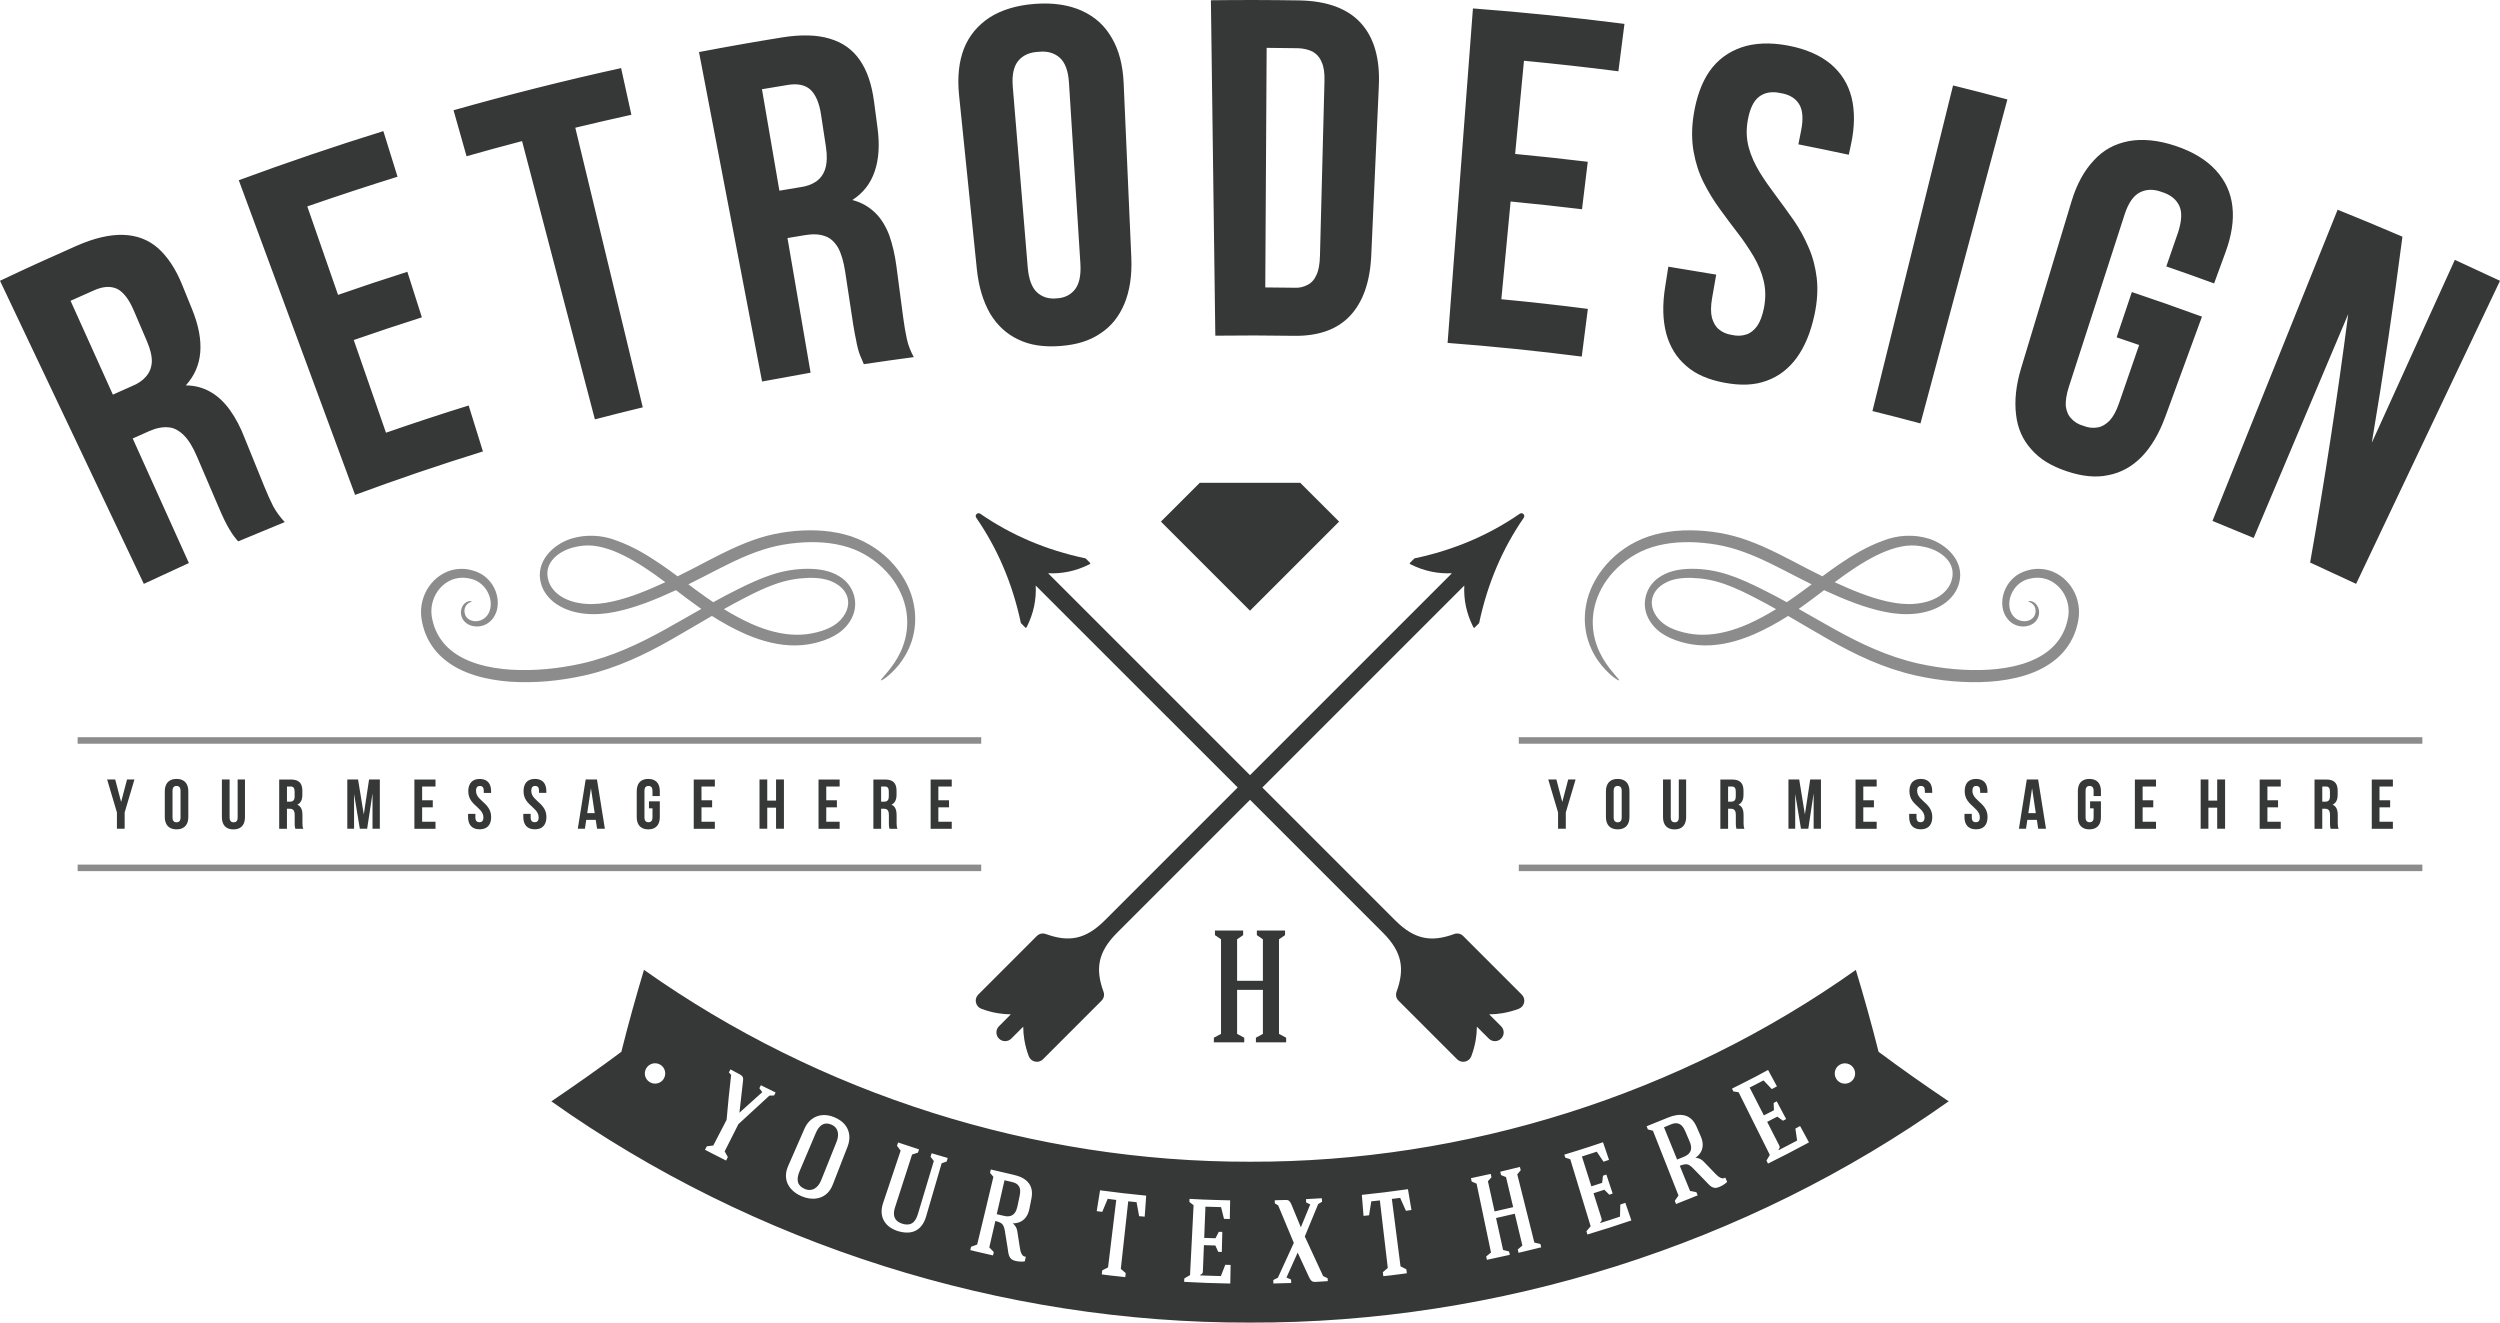 <?xml version="1.0" encoding="utf-8"?>
<!-- Generator: Adobe Illustrator 16.0.0, SVG Export Plug-In . SVG Version: 6.00 Build 0)  -->
<!DOCTYPE svg PUBLIC "-//W3C//DTD SVG 1.1//EN" "http://www.w3.org/Graphics/SVG/1.1/DTD/svg11.dtd">
<svg version="1.1" id="Layer_1" xmlns="http://www.w3.org/2000/svg" xmlns:xlink="http://www.w3.org/1999/xlink" x="0px" y="0px"
	 width="127.253px" height="67.322px" viewBox="0 0 127.253 67.322" enable-background="new 0 0 127.253 67.322"
	 xml:space="preserve">
<g>
	<path fill="#363837" d="M51.452,51.63c-0.222-0.001-0.444-0.02-0.665-0.056c-0.287-0.047-0.566-0.125-0.834-0.225
		c-0.145-0.056-0.244-0.17-0.276-0.319c-0.033-0.152,0.01-0.298,0.119-0.406l2.976-2.977c0.125-0.124,0.299-0.164,0.464-0.104
		c1.153,0.42,2.011,0.291,2.994-0.69l6.77-6.77L52.719,29.806c0.036,0.704-0.103,1.404-0.45,2.098
		c-0.013,0.026-0.032,0.048-0.056,0.061l-0.249-0.249c-0.425-2.016-1.193-3.798-2.274-5.364c-0.04-0.059-0.033-0.136,0.018-0.186
		c0.05-0.051,0.127-0.057,0.186-0.018c1.567,1.082,3.348,1.851,5.365,2.274l0.248,0.25c-0.013,0.022-0.034,0.042-0.06,0.056
		c-0.693,0.346-1.393,0.484-2.098,0.45l10.278,10.278l10.279-10.278c-0.705,0.034-1.405-0.104-2.099-0.45
		c-0.026-0.014-0.046-0.033-0.06-0.056l0.249-0.25c2.016-0.424,3.797-1.192,5.365-2.274c0.058-0.039,0.135-0.033,0.186,0.018
		c0.049,0.05,0.057,0.127,0.017,0.186c-1.081,1.566-1.849,3.349-2.273,5.364l-0.25,0.249c-0.023-0.013-0.043-0.034-0.056-0.061
		c-0.347-0.693-0.485-1.394-0.45-2.098L64.255,40.084l6.77,6.77c0.982,0.981,1.84,1.11,2.994,0.69
		c0.165-0.061,0.34-0.021,0.464,0.104l2.976,2.977c0.109,0.108,0.153,0.254,0.12,0.406c-0.033,0.149-0.132,0.264-0.276,0.319
		c-0.27,0.1-0.548,0.178-0.835,0.225c-0.221,0.036-0.443,0.055-0.666,0.056l0.607,0.607c0.174,0.173,0.174,0.456,0,0.628
		c-0.172,0.174-0.455,0.174-0.627,0l-0.607-0.606c-0.002,0.223-0.021,0.444-0.057,0.664c-0.047,0.289-0.124,0.566-0.225,0.835
		c-0.054,0.146-0.169,0.244-0.32,0.278c-0.151,0.031-0.296-0.01-0.406-0.12l-2.977-2.977c-0.124-0.124-0.162-0.298-0.102-0.464
		c0.419-1.152,0.292-2.012-0.69-2.994l-6.77-6.77l-6.77,6.77c-0.981,0.982-1.109,1.842-0.689,2.994
		c0.06,0.166,0.021,0.34-0.103,0.464l-2.976,2.977c-0.109,0.11-0.255,0.151-0.406,0.12c-0.151-0.034-0.267-0.133-0.32-0.278
		c-0.101-0.269-0.177-0.546-0.224-0.835c-0.037-0.22-0.056-0.441-0.057-0.664l-0.607,0.606c-0.172,0.174-0.455,0.174-0.628,0
		c-0.173-0.172-0.173-0.455,0-0.628L51.452,51.63z"/>
	<path fill-rule="evenodd" clip-rule="evenodd" fill="#363837" d="M94.464,49.369c0.414,1.371,0.807,2.77,1.157,4.169
		c1.167,0.869,2.351,1.699,3.568,2.52C88.884,63.377,76.25,67.36,63.625,67.322c-12.627,0.032-25.253-3.96-35.561-11.262
		c1.217-0.823,2.398-1.653,3.564-2.522c0.349-1.401,0.739-2.801,1.151-4.172c8.956,6.34,19.871,9.792,30.847,9.767
		C74.602,59.163,85.521,55.715,94.464,49.369L94.464,49.369z M93.636,54.202c-0.243,0.146-0.317,0.467-0.169,0.711
		s0.468,0.321,0.715,0.17c0.248-0.148,0.32-0.475,0.167-0.716C94.196,54.124,93.878,54.054,93.636,54.202L93.636,54.202z
		 M33.785,54.91c0.148-0.247,0.071-0.565-0.17-0.713c-0.243-0.146-0.559-0.076-0.713,0.169c-0.153,0.239-0.081,0.565,0.168,0.714
		C33.316,55.231,33.636,55.156,33.785,54.91L33.785,54.91L33.785,54.91z M36.307,58.308l-0.33,0.041l-0.092,0.176l0.347,0.179
		l0.375,0.191l0.353,0.179l0.088-0.177l-0.161-0.291l0.698-1.384l1.577-1.452l0.243-0.01l0.074-0.151l-0.75-0.369l-0.076,0.151
		l0.148,0.201l-1.163,1.047l0.18-1.588c0.008-0.065,0.012-0.117,0.006-0.163c-0.004-0.043-0.02-0.078-0.047-0.111
		c-0.027-0.031-0.071-0.064-0.132-0.096l-0.461-0.247l-0.083,0.151l0.115,0.132c-0.086,0.757-0.167,1.524-0.231,2.284L36.307,58.308
		L36.307,58.308z M43.146,58.355c0.081-0.214,0.107-0.419,0.079-0.61c-0.027-0.191-0.104-0.363-0.232-0.515
		c-0.126-0.149-0.304-0.267-0.522-0.36c-0.218-0.092-0.426-0.127-0.622-0.109c-0.197,0.019-0.373,0.087-0.526,0.203
		c-0.156,0.115-0.279,0.275-0.372,0.484L40.11,59.37c-0.089,0.207-0.122,0.41-0.097,0.605c0.024,0.196,0.106,0.371,0.241,0.529
		c0.135,0.159,0.321,0.289,0.555,0.389c0.237,0.101,0.464,0.134,0.673,0.119c0.208-0.016,0.389-0.084,0.545-0.204
		c0.156-0.12,0.274-0.287,0.358-0.498L43.146,58.355L43.146,58.355L43.146,58.355z M41.517,57.691L41.517,57.691l-0.82,1.931
		c-0.093,0.217-0.119,0.4-0.078,0.553c0.042,0.149,0.158,0.266,0.346,0.344c0.095,0.042,0.186,0.058,0.272,0.05
		c0.084-0.005,0.163-0.029,0.234-0.074c0.072-0.044,0.134-0.101,0.19-0.173c0.053-0.071,0.101-0.152,0.137-0.245l0.78-1.948
		c0.051-0.124,0.076-0.245,0.079-0.36c0.001-0.117-0.023-0.22-0.079-0.312c-0.056-0.091-0.142-0.161-0.262-0.214
		c-0.176-0.074-0.331-0.072-0.463,0.004C41.722,57.323,41.608,57.47,41.517,57.691L41.517,57.691z M45.927,62.288
		c-0.121-0.037-0.217-0.093-0.29-0.166c-0.071-0.071-0.116-0.164-0.13-0.276s0.003-0.25,0.056-0.407l0.863-2.672l0.3-0.096
		l0.053-0.167l-1.064-0.351l-0.057,0.166l0.186,0.252l-0.893,2.663c-0.061,0.184-0.085,0.352-0.074,0.506
		c0.012,0.153,0.054,0.292,0.126,0.413c0.073,0.121,0.17,0.228,0.291,0.314c0.123,0.084,0.261,0.151,0.417,0.2
		c0.156,0.047,0.309,0.071,0.455,0.072c0.146,0.003,0.282-0.025,0.409-0.081c0.126-0.058,0.239-0.146,0.334-0.267
		c0.097-0.121,0.174-0.277,0.231-0.471l0.791-2.708l0.256-0.089l0.052-0.18l-0.819-0.241l-0.054,0.179l0.167,0.216l-0.808,2.69
		c-0.049,0.16-0.109,0.286-0.183,0.373c-0.073,0.089-0.159,0.14-0.262,0.158C46.18,62.341,46.062,62.329,45.927,62.288
		L45.927,62.288L45.927,62.288z M51.502,60.163L51.502,60.163l-0.371-0.087l-0.104,0.451l-0.094,0.414l-0.094,0.413l-0.104,0.45
		l0.377,0.087c0.13,0.03,0.241,0.029,0.332-0.001c0.093-0.03,0.164-0.086,0.22-0.167c0.057-0.082,0.097-0.186,0.124-0.313
		l0.113-0.537c0.028-0.129,0.034-0.238,0.02-0.334c-0.016-0.098-0.057-0.175-0.124-0.239C51.73,60.235,51.631,60.193,51.502,60.163
		L51.502,60.163z M51.285,63.495l0.034,0.239c0.011,0.075,0.029,0.142,0.052,0.202c0.024,0.061,0.063,0.113,0.115,0.156
		s0.126,0.074,0.22,0.094l0.151,0.024c0.054,0.007,0.109,0.009,0.162,0.009c0.055-0.003,0.104-0.009,0.149-0.021l0.045-0.231
		c-0.05,0.001-0.093-0.012-0.128-0.038s-0.062-0.062-0.084-0.105c-0.023-0.042-0.041-0.089-0.053-0.137
		c-0.014-0.049-0.023-0.096-0.03-0.14l-0.127-0.82c-0.008-0.066-0.023-0.125-0.039-0.178c-0.019-0.053-0.043-0.101-0.076-0.146
		c-0.032-0.046-0.073-0.089-0.125-0.134c0.135,0.003,0.261-0.023,0.375-0.073c0.116-0.052,0.214-0.132,0.295-0.239
		c0.081-0.108,0.141-0.249,0.175-0.418l0.107-0.541c0.035-0.18,0.035-0.337,0.002-0.476c-0.032-0.134-0.091-0.249-0.179-0.346
		C52.24,60.08,52.132,60,52.005,59.938c-0.126-0.062-0.269-0.105-0.422-0.142l-1.149-0.267l-0.041,0.17l0.172,0.204l-0.412,1.726
		l-0.414,1.721l-0.308,0.11l-0.042,0.171l0.378,0.092l0.4,0.092l0.379,0.087l0.038-0.171l-0.228-0.238l0.073-0.315l0.082-0.358
		l0.082-0.357l0.072-0.314c0.114,0.026,0.204,0.057,0.27,0.096c0.065,0.04,0.115,0.095,0.146,0.163
		c0.033,0.07,0.057,0.16,0.072,0.271L51.285,63.495L51.285,63.495L51.285,63.495z M57.853,61.193l0.129,0.711l0.284,0.025
		l0.077-1.069c-0.785-0.075-1.567-0.167-2.349-0.272l-0.17,1.062l0.282,0.034l0.278-0.663l0.434,0.057l-0.417,3.435l-0.295,0.15
		l-0.025,0.205l0.387,0.05l0.418,0.046l0.393,0.043l0.021-0.203l-0.25-0.217l0.378-3.439L57.853,61.193L57.853,61.193L57.853,61.193
		z M62.623,65.333l0.016-0.947l-0.271-0.006l-0.223,0.573l-0.527-0.015L61.09,64.92l0.001-0.031
		c0.052-0.014,0.087-0.036,0.106-0.065c0.02-0.029,0.03-0.065,0.031-0.114l0.026-0.666l0.027-0.665l0.581,0.018l0.148,0.323
		l0.182,0.006l0.008-0.33l0.009-0.358l0.008-0.332l-0.179-0.004l-0.166,0.327l-0.577-0.018l0.032-0.798l0.031-0.792l0.796,0.023
		l0.149,0.598l0.296,0.006l0.017-0.949l-0.692-0.017l-0.682-0.023l-0.693-0.035l-0.008,0.156l0.214,0.168l-0.09,1.78l-0.091,1.777
		l-0.29,0.169l-0.01,0.174l1.176,0.055L62.623,65.333L62.623,65.333L62.623,65.333z M65.736,61.311
		c-0.032-0.07-0.063-0.123-0.091-0.155c-0.028-0.034-0.06-0.058-0.095-0.067c-0.036-0.009-0.082-0.012-0.136-0.009l-0.528,0.015
		l0.004,0.157l0.171,0.104l0.796,1.909l-0.81,1.771l-0.234,0.119l0.003,0.176l0.907-0.025l-0.006-0.176l-0.234-0.102l0.57-1.269
		l0.587,1.265c0.035,0.073,0.071,0.126,0.105,0.159c0.032,0.033,0.069,0.054,0.111,0.061c0.042,0.007,0.093,0.009,0.151,0.004
		l0.58-0.037l-0.009-0.148l-0.231-0.112l-0.931-2.013l0.682-1.651l0.197-0.115l-0.012-0.181l-0.806,0.046l0.008,0.169l0.209,0.1
		l-0.479,1.166L65.736,61.311L65.736,61.311L65.736,61.311z M71.27,60.973l0.293,0.658l0.281-0.041l-0.178-1.06
		c-0.78,0.115-1.562,0.209-2.346,0.29l0.085,1.07l0.282-0.031l0.113-0.709l0.437-0.048l0.403,3.438l-0.251,0.216l0.023,0.203
		l0.389-0.043l0.418-0.053l0.392-0.052l-0.027-0.203l-0.296-0.149l-0.441-3.433L71.27,60.973L71.27,60.973L71.27,60.973z
		 M75.16,60.25l0.734,3.505l-0.245,0.199l0.036,0.172l1.167-0.253l-0.039-0.171l-0.304-0.077l-0.359-1.626l0.954-0.219l0.387,1.619
		L77.256,63.6l0.04,0.17l1.154-0.281l-0.042-0.168L78.1,63.248l-0.869-3.474l0.176-0.206l-0.042-0.17l-0.999,0.244l0.04,0.171
		l0.253,0.104l0.364,1.529l-0.947,0.217l-0.339-1.536l0.181-0.202l-0.038-0.172l-1.005,0.217l0.035,0.171L75.16,60.25L75.16,60.25
		L75.16,60.25z M83.039,62.121l-0.307-0.896l-0.257,0.087l-0.015,0.615l-0.501,0.167l-0.503,0.158l-0.009-0.028
		c0.043-0.031,0.069-0.064,0.077-0.099c0.009-0.034,0.006-0.073-0.009-0.118l-0.202-0.635l-0.201-0.635l0.552-0.179l0.25,0.253
		l0.173-0.059l-0.104-0.312l-0.114-0.342l-0.104-0.312l-0.17,0.058l-0.044,0.365l-0.548,0.176l-0.242-0.762l-0.239-0.756
		l0.755-0.245l0.344,0.51l0.28-0.094l-0.306-0.897l-0.658,0.22l-0.649,0.207l-0.661,0.204l0.045,0.151l0.257,0.085l0.518,1.703
		l0.519,1.706l-0.215,0.254l0.049,0.166l1.126-0.348L83.039,62.121L83.039,62.121L83.039,62.121z M85.05,57.233L85.05,57.233
		l-0.351,0.146l0.173,0.428l0.161,0.394l0.16,0.393l0.174,0.429l0.357-0.147c0.124-0.052,0.214-0.117,0.271-0.193
		c0.058-0.075,0.085-0.164,0.085-0.261c-0.001-0.099-0.026-0.206-0.079-0.325l-0.216-0.507c-0.05-0.12-0.108-0.216-0.175-0.285
		c-0.067-0.07-0.146-0.112-0.237-0.126C85.28,57.162,85.173,57.183,85.05,57.233L85.05,57.233z M86.785,60.089l0.167,0.175
		c0.051,0.056,0.105,0.102,0.158,0.138c0.055,0.036,0.117,0.057,0.184,0.063c0.066,0.004,0.145-0.016,0.235-0.053l0.135-0.067
		c0.048-0.028,0.095-0.057,0.138-0.088c0.043-0.032,0.082-0.066,0.112-0.101l-0.096-0.217c-0.041,0.029-0.084,0.044-0.128,0.041
		c-0.043-0.001-0.087-0.015-0.129-0.038c-0.043-0.021-0.084-0.048-0.122-0.082c-0.038-0.03-0.073-0.062-0.104-0.095l-0.575-0.597
		c-0.044-0.047-0.089-0.089-0.133-0.122c-0.046-0.034-0.094-0.059-0.146-0.078s-0.111-0.031-0.18-0.037
		c0.111-0.076,0.202-0.167,0.266-0.275c0.065-0.109,0.099-0.231,0.103-0.368c0.004-0.136-0.029-0.283-0.097-0.442l-0.221-0.505
		c-0.075-0.168-0.165-0.297-0.271-0.389c-0.104-0.091-0.219-0.151-0.346-0.178c-0.126-0.029-0.259-0.033-0.399-0.012
		c-0.139,0.021-0.282,0.062-0.428,0.124l-1.093,0.441l0.064,0.162l0.258,0.067l0.651,1.649l0.65,1.647l-0.189,0.271l0.064,0.163
		l0.361-0.145l0.381-0.151l0.359-0.147l-0.067-0.161l-0.321-0.062l-0.124-0.302l-0.139-0.339l-0.139-0.34l-0.121-0.299
		c0.109-0.044,0.201-0.071,0.276-0.077s0.146,0.01,0.211,0.047s0.137,0.099,0.214,0.182L86.785,60.089L86.785,60.089L86.785,60.089z
		 M91.042,58.698l1.037-0.549l-0.452-0.833l-0.239,0.129l0.087,0.61L91.01,58.3l-0.47,0.243l-0.014-0.028
		c0.038-0.039,0.059-0.076,0.062-0.11c0.002-0.035-0.007-0.074-0.03-0.114l-0.305-0.595l-0.302-0.593l0.517-0.266l0.288,0.209
		l0.161-0.086l-0.155-0.29l-0.169-0.319l-0.155-0.291l-0.158,0.083l0.017,0.368l-0.513,0.265l-0.364-0.712l-0.361-0.705l0.707-0.365
		l0.422,0.443l0.26-0.14l-0.451-0.835l-0.61,0.329l-0.606,0.31l-0.62,0.312l0.07,0.141l0.268,0.044l0.793,1.593l0.796,1.596
		l-0.171,0.285l0.077,0.157L91.042,58.698L91.042,58.698z"/>
	<g>
		<g>
			<path fill-rule="evenodd" clip-rule="evenodd" fill="#8C8C8C" d="M77.308,44.008h45.993v0.333H77.308V44.008L77.308,44.008z
				 M77.308,37.523h45.993v0.334H77.308V37.523z"/>
			<path fill="#363837" d="M79.307,42.185h0.394v-0.831l0.498-1.677h-0.376l-0.301,1.144l-0.301-1.144h-0.413l0.499,1.677V42.185
				L79.307,42.185z M82.138,40.254c0.001-0.09,0.019-0.153,0.055-0.191c0.036-0.039,0.086-0.058,0.15-0.057
				c0.063-0.001,0.112,0.018,0.148,0.057c0.036,0.038,0.055,0.102,0.055,0.191v1.354c0,0.089-0.019,0.152-0.055,0.191
				c-0.036,0.037-0.085,0.058-0.148,0.057c-0.063,0.001-0.114-0.02-0.15-0.057c-0.036-0.039-0.054-0.103-0.055-0.191V40.254
				L82.138,40.254z M81.744,41.583c0,0.135,0.023,0.248,0.069,0.343c0.045,0.093,0.113,0.164,0.202,0.214
				c0.089,0.051,0.198,0.073,0.328,0.075c0.128-0.002,0.238-0.024,0.327-0.075c0.089-0.05,0.156-0.121,0.202-0.214
				c0.046-0.095,0.069-0.208,0.069-0.343v-1.304c0-0.134-0.023-0.248-0.069-0.342c-0.046-0.095-0.113-0.165-0.202-0.214
				c-0.089-0.05-0.199-0.075-0.327-0.075c-0.129,0-0.239,0.025-0.328,0.075c-0.089,0.049-0.156,0.119-0.202,0.214
				c-0.046,0.094-0.069,0.208-0.069,0.342V41.583L81.744,41.583z M84.65,39.677v1.909c0,0.135,0.022,0.247,0.066,0.342
				c0.044,0.094,0.11,0.166,0.197,0.215s0.196,0.074,0.324,0.074c0.129,0,0.237-0.025,0.325-0.074
				c0.086-0.049,0.152-0.121,0.197-0.215c0.044-0.095,0.067-0.207,0.067-0.342v-1.909h-0.374v1.935c0,0.061-0.008,0.107-0.025,0.143
				c-0.017,0.036-0.04,0.062-0.071,0.078c-0.03,0.016-0.066,0.024-0.108,0.023c-0.042,0.001-0.078-0.008-0.109-0.023
				c-0.03-0.017-0.053-0.042-0.07-0.078c-0.017-0.035-0.025-0.082-0.025-0.143v-1.935H84.65L84.65,39.677z M88.793,42.185
				c-0.019-0.046-0.031-0.094-0.036-0.142s-0.007-0.103-0.007-0.162v-0.388c0.001-0.087-0.007-0.167-0.023-0.237
				c-0.017-0.069-0.045-0.13-0.083-0.18c-0.039-0.051-0.09-0.09-0.156-0.117c0.088-0.041,0.153-0.104,0.195-0.188
				c0.043-0.083,0.063-0.19,0.063-0.319v-0.197c0-0.13-0.02-0.236-0.061-0.322c-0.042-0.086-0.104-0.15-0.19-0.191
				c-0.086-0.043-0.198-0.063-0.333-0.063h-0.594v2.508h0.394v-1.021h0.137c0.059-0.001,0.109,0.009,0.146,0.03
				s0.066,0.055,0.084,0.102c0.019,0.048,0.027,0.11,0.027,0.188v0.393c0,0.052,0,0.093,0.002,0.126
				c0.002,0.032,0.004,0.06,0.009,0.081c0.003,0.021,0.006,0.04,0.011,0.055c0.004,0.016,0.009,0.032,0.014,0.047H88.793
				L88.793,42.185z M88.152,40.035c0.069-0.001,0.121,0.021,0.154,0.062c0.032,0.043,0.048,0.107,0.047,0.196v0.248
				c0,0.065-0.01,0.119-0.029,0.158c-0.019,0.038-0.046,0.066-0.081,0.083c-0.036,0.017-0.078,0.024-0.127,0.023h-0.154v-0.771
				H88.152L88.152,40.035z M91.582,39.677h-0.548v2.508h0.344v-1.773l0.293,1.773h0.373l0.272-1.799v1.799h0.373v-2.508h-0.548
				l-0.269,1.78L91.582,39.677L91.582,39.677z M94.844,40.035h0.681v-0.357h-1.075v2.508h1.075v-0.358h-0.681v-0.734h0.541v-0.358
				h-0.541V40.035L94.844,40.035z M97.192,40.279c0.001,0.102,0.015,0.191,0.043,0.271c0.027,0.081,0.063,0.152,0.109,0.216
				c0.046,0.062,0.096,0.121,0.151,0.174c0.054,0.054,0.109,0.105,0.164,0.154c0.055,0.049,0.105,0.099,0.151,0.149
				c0.045,0.052,0.082,0.107,0.11,0.167c0.028,0.059,0.042,0.124,0.042,0.197c0,0.06-0.008,0.106-0.025,0.143
				c-0.017,0.037-0.041,0.062-0.071,0.078c-0.03,0.016-0.067,0.024-0.109,0.023c-0.042,0.001-0.078-0.008-0.108-0.023
				c-0.031-0.017-0.054-0.041-0.071-0.078c-0.017-0.036-0.025-0.083-0.025-0.143v-0.179h-0.373v0.153
				c0,0.135,0.022,0.248,0.066,0.343c0.044,0.093,0.11,0.164,0.197,0.214c0.087,0.051,0.196,0.073,0.325,0.075
				c0.129-0.002,0.237-0.024,0.324-0.075c0.087-0.05,0.152-0.121,0.197-0.214c0.044-0.095,0.066-0.208,0.066-0.343
				c0-0.102-0.015-0.193-0.043-0.271c-0.027-0.079-0.064-0.151-0.11-0.215c-0.045-0.062-0.096-0.121-0.151-0.175
				c-0.054-0.054-0.108-0.104-0.164-0.153c-0.054-0.049-0.104-0.101-0.15-0.15c-0.046-0.05-0.082-0.105-0.111-0.166
				c-0.027-0.059-0.042-0.125-0.042-0.197c0-0.09,0.017-0.153,0.051-0.191c0.034-0.039,0.083-0.058,0.146-0.057
				c0.063-0.001,0.112,0.018,0.146,0.057c0.035,0.038,0.051,0.102,0.051,0.191v0.104h0.374v-0.079c0-0.134-0.023-0.248-0.066-0.342
				c-0.043-0.095-0.108-0.165-0.194-0.214c-0.086-0.05-0.193-0.075-0.321-0.075s-0.235,0.025-0.321,0.075
				c-0.086,0.049-0.151,0.119-0.194,0.214C97.213,40.031,97.192,40.145,97.192,40.279L97.192,40.279z M100.006,40.279
				c0,0.102,0.014,0.191,0.042,0.271c0.028,0.081,0.064,0.152,0.11,0.216c0.046,0.062,0.097,0.121,0.151,0.174
				c0.054,0.054,0.109,0.105,0.164,0.154c0.055,0.049,0.105,0.099,0.15,0.149c0.046,0.052,0.083,0.107,0.111,0.167
				c0.027,0.059,0.042,0.124,0.042,0.197c0,0.06-0.009,0.106-0.026,0.143c-0.017,0.037-0.039,0.062-0.07,0.078
				c-0.031,0.016-0.066,0.024-0.109,0.023c-0.042,0.001-0.078-0.008-0.108-0.023c-0.031-0.017-0.054-0.041-0.071-0.078
				c-0.017-0.036-0.025-0.083-0.025-0.143v-0.179h-0.373v0.153c0,0.135,0.022,0.248,0.067,0.343
				c0.043,0.093,0.109,0.164,0.196,0.214c0.088,0.051,0.195,0.073,0.324,0.075c0.129-0.002,0.237-0.024,0.325-0.075
				c0.087-0.05,0.153-0.121,0.197-0.214c0.043-0.095,0.065-0.208,0.065-0.343c0-0.102-0.014-0.193-0.042-0.271
				c-0.028-0.079-0.064-0.151-0.111-0.215c-0.045-0.062-0.096-0.121-0.15-0.175s-0.11-0.104-0.164-0.153
				c-0.055-0.049-0.105-0.101-0.15-0.15c-0.046-0.05-0.083-0.105-0.111-0.166c-0.027-0.059-0.042-0.125-0.042-0.197
				c0-0.09,0.018-0.153,0.051-0.191c0.034-0.039,0.083-0.058,0.146-0.057c0.063-0.001,0.112,0.018,0.146,0.057
				c0.034,0.038,0.051,0.102,0.051,0.191v0.104h0.373v-0.079c0-0.134-0.022-0.248-0.065-0.342c-0.043-0.095-0.109-0.165-0.194-0.214
				c-0.086-0.05-0.193-0.075-0.321-0.075s-0.234,0.025-0.321,0.075c-0.086,0.049-0.151,0.119-0.195,0.214
				C100.028,40.031,100.006,40.145,100.006,40.279L100.006,40.279z M103.743,39.677h-0.577l-0.401,2.508h0.361l0.068-0.454h0.484
				l0.068,0.454h0.398L103.743,39.677L103.743,39.677z M103.435,40.122l0.189,1.268h-0.379L103.435,40.122L103.435,40.122z
				 M106.389,41.146h0.179v0.462c0,0.06-0.008,0.106-0.025,0.143c-0.017,0.037-0.04,0.062-0.071,0.078
				c-0.03,0.016-0.066,0.024-0.109,0.023c-0.042,0.001-0.078-0.008-0.108-0.023c-0.031-0.017-0.054-0.041-0.071-0.078
				c-0.016-0.036-0.025-0.083-0.025-0.143v-1.354c0.001-0.09,0.019-0.153,0.055-0.191c0.036-0.039,0.086-0.058,0.148-0.057
				c0.064-0.001,0.114,0.018,0.15,0.057c0.036,0.038,0.055,0.102,0.055,0.191v0.268h0.373v-0.243c0-0.134-0.022-0.248-0.066-0.342
				c-0.044-0.095-0.11-0.165-0.197-0.214c-0.088-0.05-0.196-0.075-0.324-0.075c-0.129,0-0.237,0.025-0.325,0.075
				c-0.087,0.049-0.153,0.119-0.197,0.214c-0.044,0.094-0.065,0.208-0.065,0.342v1.304c0,0.135,0.021,0.248,0.065,0.343
				c0.044,0.093,0.11,0.164,0.197,0.214c0.087,0.051,0.195,0.073,0.325,0.075c0.128-0.002,0.236-0.024,0.324-0.075
				c0.087-0.05,0.152-0.121,0.197-0.214c0.044-0.095,0.066-0.208,0.066-0.343v-0.795h-0.552V41.146L106.389,41.146z M109.063,40.035
				h0.68v-0.357h-1.075v2.508h1.075v-0.358h-0.68v-0.734h0.541v-0.358h-0.541V40.035L109.063,40.035z M112.41,41.11h0.448v1.075
				h0.401v-2.508h-0.401v1.075h-0.448v-1.075h-0.394v2.508h0.394V41.11L112.41,41.11z M115.414,40.035h0.68v-0.357h-1.074v2.508
				h1.074v-0.358h-0.68v-0.734h0.541v-0.358h-0.541V40.035L115.414,40.035z M119.037,42.185c-0.019-0.046-0.03-0.094-0.036-0.142
				c-0.005-0.048-0.008-0.103-0.007-0.162v-0.388c0.001-0.087-0.008-0.167-0.024-0.237c-0.017-0.069-0.044-0.13-0.083-0.18
				c-0.038-0.051-0.09-0.09-0.155-0.117c0.088-0.041,0.153-0.104,0.195-0.188c0.043-0.083,0.063-0.19,0.063-0.319v-0.197
				c0.001-0.13-0.02-0.236-0.061-0.322s-0.104-0.15-0.189-0.191c-0.087-0.043-0.199-0.063-0.333-0.063h-0.595v2.508h0.394v-1.021
				h0.136c0.06-0.001,0.109,0.009,0.147,0.03c0.038,0.021,0.066,0.055,0.084,0.102c0.018,0.048,0.027,0.11,0.027,0.188v0.393
				c0,0.052,0.001,0.093,0.002,0.126c0.001,0.032,0.003,0.06,0.008,0.081c0.002,0.021,0.006,0.04,0.011,0.055
				c0.004,0.016,0.009,0.032,0.014,0.047H119.037L119.037,42.185z M118.396,40.035c0.069-0.001,0.121,0.021,0.153,0.062
				c0.033,0.043,0.048,0.107,0.048,0.196v0.248c0,0.065-0.01,0.119-0.029,0.158c-0.019,0.038-0.045,0.066-0.081,0.083
				c-0.035,0.017-0.078,0.024-0.126,0.023h-0.154v-0.771H118.396L118.396,40.035z M121.12,40.035h0.681v-0.357h-1.075v2.508h1.075
				v-0.358h-0.681v-0.734h0.541v-0.358h-0.541V40.035z"/>
		</g>
		<g>
			<path fill-rule="evenodd" clip-rule="evenodd" fill="#8C8C8C" d="M3.952,44.008h45.993v0.333H3.952V44.008L3.952,44.008z
				 M3.952,37.523h45.993v0.334H3.952V37.523z"/>
			<path fill="#363837" d="M5.951,42.185h0.394v-0.831l0.498-1.677H6.466l-0.301,1.144l-0.301-1.144H5.453l0.498,1.677V42.185
				L5.951,42.185z M8.782,40.254c0-0.09,0.019-0.153,0.054-0.191c0.038-0.039,0.086-0.058,0.15-0.057
				c0.063-0.001,0.113,0.018,0.149,0.057c0.036,0.038,0.054,0.102,0.054,0.191v1.354c0,0.089-0.019,0.152-0.054,0.191
				c-0.037,0.037-0.086,0.058-0.149,0.057c-0.063,0.001-0.112-0.02-0.15-0.057c-0.036-0.039-0.054-0.103-0.054-0.191V40.254
				L8.782,40.254z M8.388,41.583c0,0.135,0.023,0.248,0.07,0.343c0.045,0.093,0.112,0.164,0.202,0.214
				c0.089,0.051,0.198,0.073,0.327,0.075c0.129-0.002,0.238-0.024,0.328-0.075c0.088-0.05,0.155-0.121,0.201-0.214
				c0.046-0.095,0.069-0.208,0.069-0.343v-1.304c0-0.134-0.023-0.248-0.069-0.342c-0.046-0.095-0.113-0.165-0.201-0.214
				c-0.089-0.05-0.199-0.075-0.328-0.075c-0.129,0-0.238,0.025-0.327,0.075c-0.089,0.049-0.156,0.119-0.202,0.214
				c-0.046,0.094-0.07,0.208-0.07,0.342V41.583L8.388,41.583z M11.295,39.677v1.909c0,0.135,0.021,0.247,0.066,0.342
				c0.043,0.094,0.109,0.166,0.196,0.215c0.088,0.049,0.196,0.074,0.325,0.074c0.128,0,0.237-0.025,0.324-0.074
				s0.153-0.121,0.197-0.215c0.043-0.095,0.066-0.207,0.066-0.342v-1.909h-0.373v1.935c0,0.061-0.009,0.107-0.025,0.143
				c-0.017,0.036-0.04,0.062-0.07,0.078c-0.031,0.016-0.067,0.024-0.109,0.023c-0.042,0.001-0.078-0.008-0.109-0.023
				c-0.03-0.017-0.053-0.042-0.07-0.078c-0.017-0.035-0.026-0.082-0.026-0.143v-1.935H11.295L11.295,39.677z M15.438,42.185
				c-0.019-0.046-0.031-0.094-0.037-0.142c-0.004-0.048-0.006-0.103-0.006-0.162v-0.388c0.001-0.087-0.007-0.167-0.023-0.237
				c-0.017-0.069-0.044-0.13-0.083-0.18c-0.039-0.051-0.09-0.09-0.155-0.117c0.088-0.041,0.152-0.104,0.194-0.188
				c0.042-0.083,0.062-0.19,0.062-0.319v-0.197c0.001-0.13-0.02-0.236-0.061-0.322c-0.04-0.086-0.104-0.15-0.19-0.191
				c-0.086-0.043-0.197-0.063-0.333-0.063h-0.595v2.508h0.395v-1.021h0.136c0.06-0.001,0.109,0.009,0.146,0.03
				c0.038,0.021,0.066,0.055,0.085,0.102C14.992,41.344,15,41.407,15,41.484v0.393c0,0.052,0.001,0.093,0.002,0.126
				c0.002,0.032,0.004,0.06,0.008,0.081c0.003,0.021,0.006,0.04,0.011,0.055c0.005,0.016,0.01,0.032,0.015,0.047H15.438
				L15.438,42.185z M14.796,40.035c0.069-0.001,0.121,0.021,0.153,0.062c0.032,0.043,0.049,0.107,0.048,0.196v0.248
				c0,0.065-0.01,0.119-0.028,0.158c-0.02,0.038-0.046,0.066-0.082,0.083s-0.077,0.024-0.127,0.023h-0.153v-0.771H14.796
				L14.796,40.035z M18.226,39.677h-0.548v2.508h0.344v-1.773l0.294,1.773h0.372l0.273-1.799v1.799h0.373v-2.508h-0.548l-0.269,1.78
				L18.226,39.677L18.226,39.677z M21.487,40.035h0.681v-0.357h-1.075v2.508h1.075v-0.358h-0.681v-0.734h0.542v-0.358h-0.542V40.035
				L21.487,40.035z M23.836,40.279c0,0.102,0.015,0.191,0.043,0.271c0.027,0.081,0.063,0.152,0.11,0.216
				c0.045,0.062,0.096,0.121,0.15,0.174c0.054,0.054,0.11,0.105,0.164,0.154c0.055,0.049,0.105,0.099,0.15,0.149
				c0.046,0.052,0.083,0.107,0.111,0.167c0.028,0.059,0.042,0.124,0.042,0.197c0,0.06-0.008,0.106-0.025,0.143
				c-0.017,0.037-0.04,0.062-0.07,0.078c-0.03,0.016-0.067,0.024-0.109,0.023c-0.041,0.001-0.078-0.008-0.108-0.023
				c-0.031-0.017-0.054-0.041-0.071-0.078c-0.016-0.036-0.025-0.083-0.025-0.143v-0.179h-0.372v0.153
				c0,0.135,0.021,0.248,0.066,0.343c0.043,0.093,0.109,0.164,0.197,0.214c0.087,0.051,0.195,0.073,0.324,0.075
				c0.128-0.002,0.236-0.024,0.324-0.075c0.087-0.05,0.153-0.121,0.197-0.214C24.978,41.831,25,41.717,25,41.583
				c-0.001-0.102-0.015-0.193-0.043-0.271c-0.028-0.079-0.064-0.151-0.111-0.215c-0.045-0.062-0.094-0.121-0.149-0.175
				c-0.055-0.054-0.11-0.104-0.164-0.153c-0.055-0.049-0.106-0.101-0.151-0.15c-0.046-0.05-0.082-0.105-0.11-0.166
				c-0.027-0.059-0.042-0.125-0.042-0.197c0-0.09,0.018-0.153,0.052-0.191c0.033-0.039,0.082-0.058,0.145-0.057
				c0.063-0.001,0.112,0.018,0.146,0.057c0.034,0.038,0.051,0.102,0.052,0.191v0.104h0.372v-0.079c0-0.134-0.022-0.248-0.065-0.342
				c-0.043-0.095-0.108-0.165-0.194-0.214c-0.086-0.05-0.193-0.075-0.32-0.075c-0.128,0-0.235,0.025-0.321,0.075
				c-0.086,0.049-0.151,0.119-0.194,0.214C23.858,40.031,23.836,40.145,23.836,40.279L23.836,40.279z M26.649,40.279
				c0,0.102,0.015,0.191,0.042,0.271c0.028,0.081,0.064,0.152,0.11,0.216c0.045,0.062,0.096,0.121,0.151,0.174
				c0.054,0.054,0.109,0.105,0.164,0.154c0.055,0.049,0.105,0.099,0.15,0.149c0.046,0.052,0.083,0.107,0.11,0.167
				c0.028,0.059,0.042,0.124,0.042,0.197c0,0.06-0.008,0.106-0.024,0.143c-0.017,0.037-0.041,0.062-0.071,0.078
				c-0.03,0.016-0.066,0.024-0.108,0.023c-0.042,0.001-0.078-0.008-0.108-0.023c-0.031-0.017-0.055-0.041-0.071-0.078
				c-0.017-0.036-0.025-0.083-0.025-0.143v-0.179h-0.373v0.153c0,0.135,0.022,0.248,0.066,0.343c0.044,0.093,0.11,0.164,0.196,0.214
				c0.088,0.051,0.195,0.073,0.325,0.075c0.129-0.002,0.237-0.024,0.324-0.075c0.087-0.05,0.153-0.121,0.198-0.214
				c0.043-0.095,0.066-0.208,0.066-0.343c-0.001-0.102-0.015-0.193-0.042-0.271c-0.029-0.079-0.065-0.151-0.111-0.215
				c-0.046-0.062-0.096-0.121-0.151-0.175c-0.054-0.054-0.109-0.104-0.164-0.153c-0.055-0.049-0.105-0.101-0.151-0.15
				c-0.045-0.05-0.082-0.105-0.11-0.166c-0.027-0.059-0.042-0.125-0.042-0.197c0.001-0.09,0.017-0.153,0.052-0.191
				c0.034-0.039,0.082-0.058,0.146-0.057c0.063-0.001,0.112,0.018,0.145,0.057c0.035,0.038,0.052,0.102,0.052,0.191v0.104h0.372
				v-0.079c0-0.134-0.021-0.248-0.065-0.342c-0.043-0.095-0.108-0.165-0.194-0.214c-0.086-0.05-0.193-0.075-0.321-0.075
				s-0.234,0.025-0.321,0.075c-0.086,0.049-0.151,0.119-0.194,0.214C26.671,40.031,26.649,40.145,26.649,40.279L26.649,40.279z
				 M30.387,39.677h-0.576l-0.401,2.508h0.362l0.068-0.454h0.483l0.069,0.454h0.397L30.387,39.677L30.387,39.677z M30.08,40.122
				l0.19,1.268h-0.38L30.08,40.122L30.08,40.122z M33.033,41.146h0.179v0.462c0,0.06-0.008,0.106-0.025,0.143
				c-0.017,0.037-0.04,0.062-0.071,0.078c-0.03,0.016-0.066,0.024-0.108,0.023c-0.042,0.001-0.078-0.008-0.108-0.023
				c-0.031-0.017-0.054-0.041-0.071-0.078c-0.017-0.036-0.025-0.083-0.025-0.143v-1.354c0-0.09,0.019-0.153,0.055-0.191
				c0.037-0.039,0.086-0.058,0.149-0.057c0.063-0.001,0.113,0.018,0.149,0.057c0.036,0.038,0.054,0.102,0.055,0.191v0.268h0.373
				v-0.243c0-0.134-0.022-0.248-0.066-0.342c-0.044-0.095-0.11-0.165-0.196-0.214c-0.088-0.05-0.196-0.075-0.325-0.075
				s-0.237,0.025-0.324,0.075c-0.087,0.049-0.152,0.119-0.197,0.214c-0.043,0.094-0.066,0.208-0.066,0.342v1.304
				c0,0.135,0.022,0.248,0.066,0.343c0.045,0.093,0.11,0.164,0.197,0.214c0.087,0.051,0.195,0.073,0.324,0.075
				c0.129-0.002,0.237-0.024,0.325-0.075c0.086-0.05,0.152-0.121,0.196-0.214c0.044-0.095,0.066-0.208,0.066-0.343v-0.795h-0.552
				V41.146L33.033,41.146z M35.707,40.035h0.68v-0.357h-1.075v2.508h1.075v-0.358h-0.68v-0.734h0.541v-0.358h-0.541V40.035
				L35.707,40.035z M39.054,41.11h0.448v1.075h0.401v-2.508h-0.401v1.075h-0.448v-1.075H38.66v2.508h0.394V41.11L39.054,41.11z
				 M42.058,40.035h0.681v-0.357h-1.075v2.508h1.075v-0.358h-0.681v-0.734h0.541v-0.358h-0.541V40.035L42.058,40.035z
				 M45.681,42.185c-0.019-0.046-0.031-0.094-0.037-0.142c-0.005-0.048-0.007-0.103-0.006-0.162v-0.388
				c0-0.087-0.008-0.167-0.024-0.237c-0.017-0.069-0.043-0.13-0.082-0.18c-0.039-0.051-0.09-0.09-0.155-0.117
				c0.088-0.041,0.152-0.104,0.194-0.188c0.042-0.083,0.064-0.19,0.064-0.319v-0.197c0-0.13-0.02-0.236-0.061-0.322
				c-0.041-0.086-0.104-0.15-0.19-0.191c-0.086-0.043-0.198-0.063-0.333-0.063h-0.595v2.508h0.394v-1.021h0.137
				c0.06-0.001,0.108,0.009,0.146,0.03c0.038,0.021,0.066,0.055,0.085,0.102c0.018,0.048,0.027,0.11,0.027,0.188v0.393
				c0,0.052,0,0.093,0.002,0.126c0.001,0.032,0.004,0.06,0.008,0.081c0.003,0.021,0.006,0.04,0.011,0.055
				c0.005,0.016,0.009,0.032,0.014,0.047H45.681L45.681,42.185z M45.04,40.035c0.07-0.001,0.121,0.021,0.153,0.062
				c0.032,0.043,0.049,0.107,0.048,0.196v0.248c0,0.065-0.01,0.119-0.028,0.158c-0.02,0.038-0.046,0.066-0.082,0.083
				c-0.035,0.017-0.077,0.024-0.126,0.023H44.85v-0.771H45.04L45.04,40.035z M47.764,40.035h0.681v-0.357H47.37v2.508h1.075v-0.358
				h-0.681v-0.734h0.542v-0.358h-0.542V40.035z"/>
		</g>
	</g>
	<g>
		<path fill-rule="evenodd" clip-rule="evenodd" fill="#8C8C8C" d="M97.483,34.377c1.28,0.287,2.556,0.403,3.798,0.322
			c0.619-0.045,1.23-0.144,1.812-0.326c0.581-0.183,1.136-0.456,1.595-0.851c0.46-0.39,0.799-0.907,0.975-1.449
			c0.085-0.272,0.149-0.542,0.161-0.835c0.01-0.287-0.035-0.572-0.126-0.834c-0.182-0.523-0.548-0.96-1.006-1.208
			c-0.455-0.256-0.992-0.296-1.441-0.175c-0.222,0.059-0.441,0.148-0.627,0.284c-0.184,0.135-0.334,0.301-0.446,0.482
			c-0.222,0.362-0.304,0.772-0.242,1.149c0.059,0.373,0.294,0.703,0.597,0.85c0.301,0.146,0.632,0.128,0.873,0.003
			c0.252-0.125,0.381-0.378,0.385-0.584c0.011-0.208-0.072-0.377-0.171-0.474c-0.1-0.101-0.208-0.129-0.274-0.135
			c-0.068-0.006-0.102,0.007-0.102,0.016c-0.009,0.03,0.148,0.027,0.281,0.201c0.064,0.086,0.108,0.223,0.083,0.375
			c-0.023,0.15-0.125,0.31-0.305,0.381c-0.181,0.078-0.423,0.071-0.63-0.047c-0.206-0.118-0.358-0.35-0.39-0.639
			c-0.074-0.566,0.33-1.306,1.074-1.436c0.362-0.083,0.76-0.039,1.102,0.165c0.342,0.199,0.621,0.545,0.752,0.955
			c0.066,0.205,0.095,0.426,0.083,0.646c-0.011,0.217-0.071,0.456-0.147,0.682c-0.157,0.453-0.438,0.866-0.828,1.189
			c-0.785,0.653-1.919,0.931-3.076,1.004c-1.166,0.07-2.403-0.047-3.618-0.318c-1.534-0.348-2.928-1.009-4.217-1.725
			c-0.634-0.352-1.25-0.709-1.854-1.051c0.052-0.035,0.103-0.071,0.155-0.108c0.395-0.28,0.771-0.565,1.138-0.845
			c1.041,0.479,2.065,0.896,3.094,1.104c1.053,0.221,2.161,0.151,2.974-0.386c0.4-0.264,0.704-0.66,0.809-1.09
			c0.281-1.073-0.606-1.965-1.576-2.259c-0.689-0.208-1.525-0.2-2.318,0.121c-0.77,0.277-1.516,0.713-2.253,1.219
			c-0.272,0.188-0.544,0.383-0.814,0.585c-0.979-0.472-1.966-1.05-3.071-1.536c-0.475-0.206-0.959-0.388-1.455-0.519
			c-0.496-0.134-0.996-0.211-1.485-0.254c-0.981-0.084-1.956-0.013-2.839,0.28c-1.779,0.604-2.931,2.094-3.176,3.477
			c-0.135,0.69-0.06,1.342,0.114,1.865c0.174,0.524,0.434,0.928,0.674,1.223c0.492,0.586,0.87,0.786,0.889,0.762
			c0.036-0.04-0.287-0.308-0.694-0.907c-0.198-0.299-0.408-0.69-0.535-1.177c-0.126-0.483-0.164-1.065-0.018-1.675
			c0.142-0.607,0.464-1.236,0.966-1.775c0.498-0.538,1.176-1.002,1.958-1.247c0.79-0.247,1.689-0.305,2.606-0.218
			c0.461,0.044,0.924,0.12,1.378,0.244c0.458,0.125,0.914,0.294,1.368,0.491c0.955,0.419,1.864,0.931,2.772,1.375
			c-0.284,0.212-0.572,0.425-0.865,0.632c-0.133,0.096-0.267,0.188-0.401,0.277c-0.419-0.231-0.833-0.451-1.244-0.654
			c-0.593-0.296-1.183-0.571-1.783-0.762c-0.603-0.193-1.209-0.284-1.782-0.284c-0.567-0.001-1.147,0.09-1.607,0.382
			c-0.737,0.439-1.022,1.355-0.641,2.117c0.145,0.29,0.368,0.555,0.666,0.765c0.294,0.206,0.637,0.351,1.001,0.457
			c0.361,0.107,0.763,0.174,1.176,0.179c0.832,0.016,1.704-0.202,2.537-0.562c0.594-0.257,1.175-0.576,1.745-0.939
			c0.675,0.391,1.369,0.806,2.099,1.221C94.414,33.311,95.87,34.012,97.483,34.377L97.483,34.377z M93.388,29.635
			c0.179-0.133,0.354-0.263,0.531-0.388c0.705-0.498,1.409-0.929,2.101-1.201c0.345-0.135,0.688-0.229,1.017-0.266
			c0.327-0.036,0.641-0.008,0.939,0.062c0.813,0.177,1.649,0.795,1.357,1.724c-0.095,0.315-0.334,0.607-0.667,0.81
			c-0.333,0.204-0.75,0.322-1.199,0.358c-0.447,0.04-0.924-0.012-1.414-0.122C95.193,30.418,94.303,30.059,93.388,29.635
			L93.388,29.635z M84.738,29.686c0.378-0.221,0.867-0.287,1.393-0.27c0.527,0.017,1.08,0.113,1.63,0.305
			c0.554,0.191,1.113,0.464,1.693,0.769c0.313,0.162,0.63,0.334,0.95,0.515c-0.457,0.282-0.917,0.531-1.377,0.738
			c-0.776,0.348-1.56,0.558-2.294,0.566c-0.367,0.007-0.714-0.038-1.046-0.121c-0.329-0.081-0.63-0.194-0.877-0.35
			c-0.256-0.16-0.452-0.373-0.577-0.599C83.902,30.637,84.122,30.026,84.738,29.686z"/>
		<path fill-rule="evenodd" clip-rule="evenodd" fill="#8C8C8C" d="M29.77,34.377c-1.279,0.287-2.555,0.403-3.797,0.322
			c-0.62-0.045-1.23-0.144-1.812-0.326c-0.581-0.183-1.136-0.456-1.594-0.851c-0.461-0.39-0.8-0.907-0.975-1.449
			c-0.085-0.272-0.149-0.542-0.161-0.835c-0.01-0.287,0.034-0.572,0.125-0.834c0.182-0.523,0.549-0.96,1.005-1.208
			c0.456-0.256,0.993-0.296,1.442-0.175c0.221,0.059,0.44,0.148,0.627,0.284c0.184,0.135,0.334,0.301,0.447,0.482
			c0.222,0.362,0.304,0.772,0.241,1.149c-0.059,0.373-0.294,0.703-0.596,0.85c-0.301,0.146-0.632,0.128-0.873,0.003
			c-0.252-0.125-0.381-0.378-0.386-0.584c-0.01-0.208,0.073-0.377,0.172-0.474c0.1-0.101,0.208-0.129,0.274-0.135
			c0.068-0.006,0.102,0.007,0.102,0.016c0.009,0.03-0.147,0.027-0.281,0.201c-0.063,0.086-0.108,0.223-0.083,0.375
			c0.022,0.15,0.125,0.31,0.305,0.381c0.18,0.078,0.424,0.071,0.629-0.047c0.207-0.118,0.358-0.35,0.391-0.639
			c0.074-0.566-0.33-1.306-1.075-1.436c-0.361-0.083-0.76-0.039-1.102,0.165c-0.342,0.199-0.621,0.545-0.751,0.955
			c-0.067,0.205-0.096,0.426-0.084,0.646c0.012,0.217,0.072,0.456,0.147,0.682c0.157,0.453,0.438,0.866,0.828,1.189
			c0.784,0.653,1.919,0.931,3.077,1.004c1.166,0.07,2.401-0.047,3.616-0.318c1.535-0.348,2.928-1.009,4.218-1.725
			c0.633-0.352,1.25-0.709,1.853-1.051c-0.051-0.035-0.103-0.071-0.154-0.108c-0.395-0.28-0.771-0.565-1.138-0.845
			c-1.04,0.479-2.065,0.896-3.094,1.104c-1.054,0.221-2.161,0.151-2.974-0.386c-0.401-0.264-0.705-0.66-0.81-1.09
			c-0.28-1.073,0.607-1.965,1.577-2.259c0.689-0.208,1.524-0.2,2.318,0.121c0.77,0.277,1.515,0.713,2.253,1.219
			c0.272,0.188,0.543,0.383,0.814,0.585c0.978-0.472,1.966-1.05,3.071-1.536c0.474-0.206,0.958-0.388,1.453-0.519
			c0.497-0.134,0.997-0.211,1.487-0.254c0.981-0.084,1.956-0.013,2.838,0.28c1.779,0.604,2.932,2.094,3.177,3.477
			c0.135,0.69,0.059,1.342-0.114,1.865c-0.174,0.524-0.434,0.928-0.674,1.223c-0.493,0.586-0.871,0.786-0.889,0.762
			c-0.036-0.04,0.286-0.308,0.694-0.907c0.198-0.299,0.408-0.69,0.534-1.177c0.126-0.483,0.164-1.065,0.018-1.675
			c-0.143-0.607-0.464-1.236-0.966-1.775c-0.498-0.538-1.176-1.002-1.958-1.247c-0.79-0.247-1.689-0.305-2.606-0.218
			c-0.461,0.044-0.924,0.12-1.379,0.244c-0.458,0.125-0.913,0.294-1.367,0.491c-0.954,0.419-1.863,0.931-2.771,1.375
			c0.284,0.212,0.571,0.425,0.864,0.632c0.133,0.096,0.267,0.188,0.402,0.277c0.418-0.231,0.832-0.451,1.243-0.654
			c0.593-0.296,1.183-0.571,1.784-0.762c0.602-0.193,1.209-0.284,1.782-0.284c0.566-0.001,1.146,0.09,1.607,0.382
			c0.737,0.439,1.021,1.355,0.641,2.117c-0.144,0.29-0.368,0.555-0.665,0.765c-0.294,0.206-0.637,0.351-1.001,0.457
			c-0.362,0.107-0.763,0.174-1.177,0.179c-0.831,0.016-1.703-0.202-2.537-0.562c-0.594-0.257-1.174-0.576-1.745-0.939
			c-0.674,0.391-1.369,0.806-2.098,1.221C32.84,33.311,31.383,34.012,29.77,34.377L29.77,34.377z M33.865,29.635
			c-0.178-0.133-0.354-0.263-0.53-0.388c-0.706-0.498-1.409-0.929-2.101-1.201c-0.346-0.135-0.688-0.229-1.017-0.266
			c-0.328-0.036-0.641-0.008-0.939,0.062c-0.813,0.177-1.65,0.795-1.357,1.724c0.095,0.315,0.334,0.607,0.667,0.81
			c0.333,0.204,0.75,0.322,1.199,0.358c0.446,0.04,0.923-0.012,1.413-0.122C32.061,30.418,32.951,30.059,33.865,29.635
			L33.865,29.635z M42.515,29.686c-0.378-0.221-0.867-0.287-1.393-0.27c-0.527,0.017-1.079,0.113-1.63,0.305
			c-0.554,0.191-1.113,0.464-1.694,0.769c-0.313,0.162-0.63,0.334-0.951,0.515c0.458,0.282,0.918,0.531,1.377,0.738
			c0.777,0.348,1.561,0.558,2.294,0.566c0.366,0.007,0.714-0.038,1.045-0.121c0.329-0.081,0.631-0.194,0.877-0.35
			c0.256-0.16,0.452-0.373,0.577-0.599C43.352,30.637,43.132,30.026,42.515,29.686z"/>
	</g>
	<polygon fill-rule="evenodd" clip-rule="evenodd" fill="#363837" points="61.068,24.576 59.092,26.551 63.626,31.086 
		68.162,26.551 66.185,24.576 63.626,24.576 	"/>
	<polygon fill="#363837" points="62.151,47.811 62.151,52.626 61.787,52.821 61.787,53.055 63.334,53.055 63.334,52.821 
		62.97,52.626 62.97,50.387 64.283,50.387 64.283,52.626 63.927,52.821 63.927,53.055 65.467,53.055 65.467,52.821 65.102,52.626 
		65.102,47.811 65.41,47.599 65.41,47.364 63.975,47.364 63.975,47.599 64.283,47.811 64.283,49.925 62.97,49.925 62.97,47.811 
		63.278,47.599 63.278,47.364 61.843,47.364 61.843,47.599 	"/>
	<g>
		<path fill="#363837" d="M12.124,27.556c-0.076-0.078-0.146-0.172-0.21-0.254c-0.069-0.097-0.14-0.19-0.21-0.318
			c-0.082-0.121-0.167-0.288-0.271-0.494c-0.098-0.193-0.211-0.458-0.347-0.774l-1.054-2.463c-0.209-0.489-0.426-0.851-0.667-1.092
			c-0.242-0.24-0.509-0.394-0.795-0.409c-0.291-0.029-0.621,0.034-0.984,0.196l-0.831,0.371l2.859,6.339l-2.293,1.061L0,14.292
			c1.292-0.613,2.593-1.206,3.902-1.782c0.909-0.4,1.697-0.577,2.383-0.554s1.274,0.25,1.757,0.673
			c0.489,0.438,0.898,1.049,1.229,1.864l0.508,1.252c0.33,0.814,0.465,1.537,0.415,2.179c-0.05,0.645-0.299,1.212-0.736,1.693
			c0.47,0.003,0.907,0.122,1.275,0.343c0.364,0.208,0.694,0.524,0.978,0.922s0.542,0.883,0.751,1.437l0.99,2.44
			c0.151,0.374,0.305,0.715,0.455,1.013c0.162,0.291,0.356,0.555,0.587,0.802L12.124,27.556L12.124,27.556z M3.592,15.311
			L3.592,15.311l2.154,4.777l0.952-0.426c0.323-0.127,0.566-0.295,0.732-0.494c0.18-0.204,0.28-0.449,0.298-0.739
			c0.011-0.304-0.076-0.656-0.252-1.068l-0.663-1.548c-0.238-0.556-0.509-0.925-0.83-1.1c-0.329-0.158-0.716-0.145-1.171,0.054
			L3.592,15.311L3.592,15.311z M17.207,15.009l-1.565-4.502c1.522-0.528,3.054-1.032,4.593-1.512l-0.722-2.322
			c-2.474,0.77-4.929,1.603-7.359,2.501l5.92,16.016c2.15-0.795,4.32-1.532,6.508-2.212l-0.727-2.338
			c-1.41,0.438-2.812,0.9-4.208,1.386l-1.641-4.719c1.151-0.4,2.307-0.786,3.468-1.154l-0.739-2.318
			C19.553,14.209,18.378,14.602,17.207,15.009L17.207,15.009L17.207,15.009z M23.085,5.612L23.085,5.612
			c2.821-0.799,5.666-1.516,8.53-2.146l0.523,2.376c-0.954,0.212-1.906,0.429-2.855,0.659l3.435,14.233
			c-0.814,0.197-1.627,0.399-2.437,0.612L26.574,7.182c-0.944,0.247-1.886,0.503-2.826,0.771L23.085,5.612L23.085,5.612z
			 M43.969,18.537L43.969,18.537l-0.127-0.302c-0.057-0.108-0.088-0.219-0.137-0.358c-0.035-0.14-0.09-0.321-0.125-0.547
			c-0.045-0.212-0.103-0.495-0.155-0.836l-0.402-2.648c-0.081-0.526-0.198-0.932-0.358-1.228c-0.174-0.294-0.394-0.509-0.667-0.596
			c-0.273-0.102-0.609-0.123-1.017-0.054l-0.897,0.149l1.176,6.854L38.79,19.42l-3.21-16.77c1.404-0.269,2.814-0.517,4.226-0.745
			c0.965-0.156,1.788-0.134,2.431,0.064c0.66,0.194,1.17,0.562,1.531,1.093c0.378,0.544,0.606,1.241,0.722,2.111l0.178,1.342
			c0.115,0.871,0.063,1.603-0.146,2.213c-0.209,0.61-0.579,1.095-1.137,1.453c0.467,0.12,0.847,0.344,1.163,0.649
			c0.3,0.294,0.539,0.682,0.714,1.138c0.162,0.459,0.289,0.993,0.366,1.579l0.345,2.612c0.053,0.399,0.115,0.769,0.186,1.093
			c0.07,0.326,0.192,0.628,0.354,0.926C45.663,18.29,44.816,18.411,43.969,18.537L43.969,18.537z M38.785,4.542L38.785,4.542
			l0.887,5.164l1.042-0.174c0.33-0.041,0.608-0.142,0.833-0.296c0.211-0.15,0.369-0.362,0.458-0.638
			c0.088-0.291,0.106-0.658,0.04-1.098l-0.253-1.666c-0.09-0.597-0.275-1.021-0.542-1.272c-0.264-0.236-0.642-0.32-1.131-0.242
			L38.785,4.542L38.785,4.542z M52.313,13.611L52.313,13.611c0.051,0.604,0.21,1.023,0.465,1.263
			c0.254,0.238,0.594,0.356,1.004,0.313c0.412-0.019,0.717-0.18,0.935-0.455c0.217-0.274,0.314-0.714,0.276-1.317l-0.581-9.209
			c-0.038-0.604-0.198-1.026-0.469-1.268c-0.272-0.24-0.626-0.35-1.075-0.3c-0.451,0.018-0.8,0.174-1.034,0.455
			c-0.233,0.278-0.332,0.72-0.282,1.322L52.313,13.611L52.313,13.611z M48.817,4.841L48.817,4.841
			c-0.092-0.903-0.009-1.692,0.244-2.355c0.267-0.674,0.706-1.198,1.312-1.597c0.608-0.387,1.387-0.626,2.317-0.693
			c0.929-0.068,1.72,0.057,2.377,0.351c0.674,0.309,1.167,0.756,1.529,1.391c0.362,0.616,0.56,1.386,0.599,2.292l0.39,8.874
			c0.04,0.922-0.079,1.69-0.349,2.351c-0.271,0.646-0.668,1.158-1.23,1.52c-0.549,0.378-1.225,0.578-2.046,0.638
			c-0.821,0.059-1.532-0.038-2.13-0.333c-0.596-0.279-1.075-0.723-1.437-1.325c-0.35-0.616-0.58-1.359-0.673-2.276L48.817,4.841
			L48.817,4.841z M61.636,0.013L61.636,0.013c1.499-0.019,2.999-0.016,4.499,0.008c1.418,0.024,2.477,0.419,3.146,1.167
			c0.67,0.744,0.966,1.812,0.904,3.177l-0.386,8.631c-0.062,1.365-0.426,2.386-1.081,3.081s-1.609,1.038-2.866,1.017
			c-1.331-0.022-2.661-0.024-3.991-0.007L61.636,0.013L61.636,0.013z M64.474,2.436L64.474,2.436l-0.07,12.194l1.447,0.016
			c0.261,0.021,0.496-0.034,0.705-0.146c0.196-0.097,0.351-0.265,0.454-0.507c0.117-0.243,0.167-0.572,0.178-0.975l0.229-8.88
			c0.01-0.403-0.026-0.721-0.139-0.969c-0.099-0.247-0.259-0.424-0.467-0.543c-0.222-0.105-0.476-0.167-0.762-0.172L64.474,2.436
			L64.474,2.436z M77.122,7.836L77.122,7.836c1.234,0.117,2.466,0.25,3.697,0.399l-0.293,2.416
			c-1.209-0.146-2.421-0.277-3.634-0.394l-0.472,4.974c1.47,0.14,2.94,0.302,4.404,0.492l-0.311,2.428
			c-2.27-0.291-4.547-0.523-6.829-0.696l1.29-17.026c2.577,0.195,5.149,0.458,7.713,0.787l-0.309,2.413
			c-1.599-0.206-3.202-0.383-4.806-0.536L77.122,7.836L77.122,7.836z M86.208,5.847L86.208,5.847
			c0.141-0.896,0.408-1.64,0.807-2.219c0.416-0.59,0.956-0.982,1.631-1.218c0.656-0.223,1.456-0.261,2.357-0.092
			c0.917,0.172,1.635,0.489,2.181,0.938c0.544,0.462,0.893,1.024,1.067,1.721c0.164,0.683,0.16,1.478-0.031,2.365l-0.115,0.535
			c-0.854-0.184-1.708-0.361-2.565-0.53l0.14-0.707c0.117-0.593,0.083-1.039-0.103-1.34s-0.501-0.493-0.948-0.562
			c-0.44-0.099-0.805-0.03-1.086,0.182c-0.283,0.212-0.476,0.617-0.581,1.212c-0.088,0.497-0.063,0.954,0.054,1.385
			c0.117,0.431,0.31,0.846,0.549,1.241c0.251,0.413,0.532,0.803,0.838,1.213c0.293,0.396,0.595,0.804,0.892,1.231
			c0.297,0.428,0.553,0.891,0.758,1.375c0.219,0.488,0.354,1.016,0.421,1.575c0.065,0.572,0.03,1.199-0.116,1.876
			c-0.194,0.899-0.491,1.615-0.907,2.189c-0.413,0.562-0.925,0.95-1.536,1.167c-0.612,0.227-1.316,0.251-2.139,0.097
			c-0.809-0.151-1.458-0.424-1.948-0.859c-0.492-0.418-0.829-0.97-1.013-1.639c-0.181-0.686-0.201-1.461-0.058-2.372l0.163-1.037
			l2.437,0.404l-0.211,1.205c-0.069,0.397-0.071,0.733-0.005,0.993c0.069,0.245,0.185,0.457,0.357,0.59
			c0.169,0.147,0.402,0.247,0.661,0.283c0.268,0.062,0.508,0.05,0.732-0.025c0.208-0.063,0.393-0.217,0.545-0.421
			c0.155-0.22,0.273-0.534,0.352-0.93c0.096-0.495,0.086-0.952-0.016-1.382c-0.103-0.432-0.281-0.847-0.511-1.241
			c-0.241-0.397-0.5-0.797-0.807-1.188c-0.306-0.393-0.61-0.811-0.917-1.229c-0.308-0.421-0.583-0.873-0.815-1.335
			c-0.244-0.479-0.411-1-0.513-1.57C86.106,7.157,86.101,6.529,86.208,5.847L86.208,5.847z M99.413,4.349L99.413,4.349
			c0.924,0.228,1.846,0.464,2.765,0.713l-4.424,16.491c-0.812-0.219-1.628-0.428-2.445-0.63L99.413,4.349L99.413,4.349z
			 M108.514,14.865L108.514,14.865c1.195,0.401,2.384,0.818,3.569,1.253l-1.862,5.082c-0.317,0.865-0.709,1.535-1.201,2.045
			c-0.486,0.499-1.048,0.813-1.694,0.939c-0.638,0.14-1.338,0.067-2.119-0.194c-0.78-0.26-1.385-0.621-1.81-1.118
			c-0.442-0.486-0.701-1.08-0.777-1.766c-0.085-0.702-0.01-1.477,0.255-2.359l2.57-8.503c0.263-0.869,0.645-1.564,1.133-2.078
			c0.479-0.532,1.068-0.847,1.783-0.984c0.695-0.126,1.493-0.051,2.377,0.244c0.885,0.295,1.568,0.714,2.046,1.235
			c0.49,0.536,0.771,1.146,0.849,1.86c0.082,0.705-0.045,1.486-0.358,2.337l-0.574,1.569c-0.808-0.297-1.619-0.585-2.433-0.866
			l0.602-1.742c0.184-0.576,0.211-1.023,0.054-1.352c-0.157-0.328-0.458-0.566-0.89-0.695c-0.422-0.159-0.793-0.142-1.116,0.024
			c-0.323,0.167-0.583,0.536-0.769,1.111l-2.841,8.782c-0.125,0.383-0.173,0.716-0.157,0.978c0.034,0.254,0.119,0.479,0.285,0.64
			c0.146,0.168,0.35,0.295,0.615,0.369c0.255,0.103,0.496,0.12,0.728,0.079c0.215-0.033,0.418-0.161,0.599-0.342
			c0.184-0.196,0.345-0.491,0.477-0.872l1.03-2.98l-1.146-0.391L108.514,14.865L108.514,14.865z M119.527,15.988
			c-0.551,4.243-1.197,8.459-1.939,12.646l2.341,1.085l7.324-15.426l-2.299-1.067l-4.226,9.31c0.585-3.478,1.104-6.975,1.559-10.488
			c-1.094-0.47-2.194-0.93-3.299-1.373l-6.371,15.841l2.098,0.866L119.527,15.988L119.527,15.988z"/>
	</g>
</g>
</svg>
